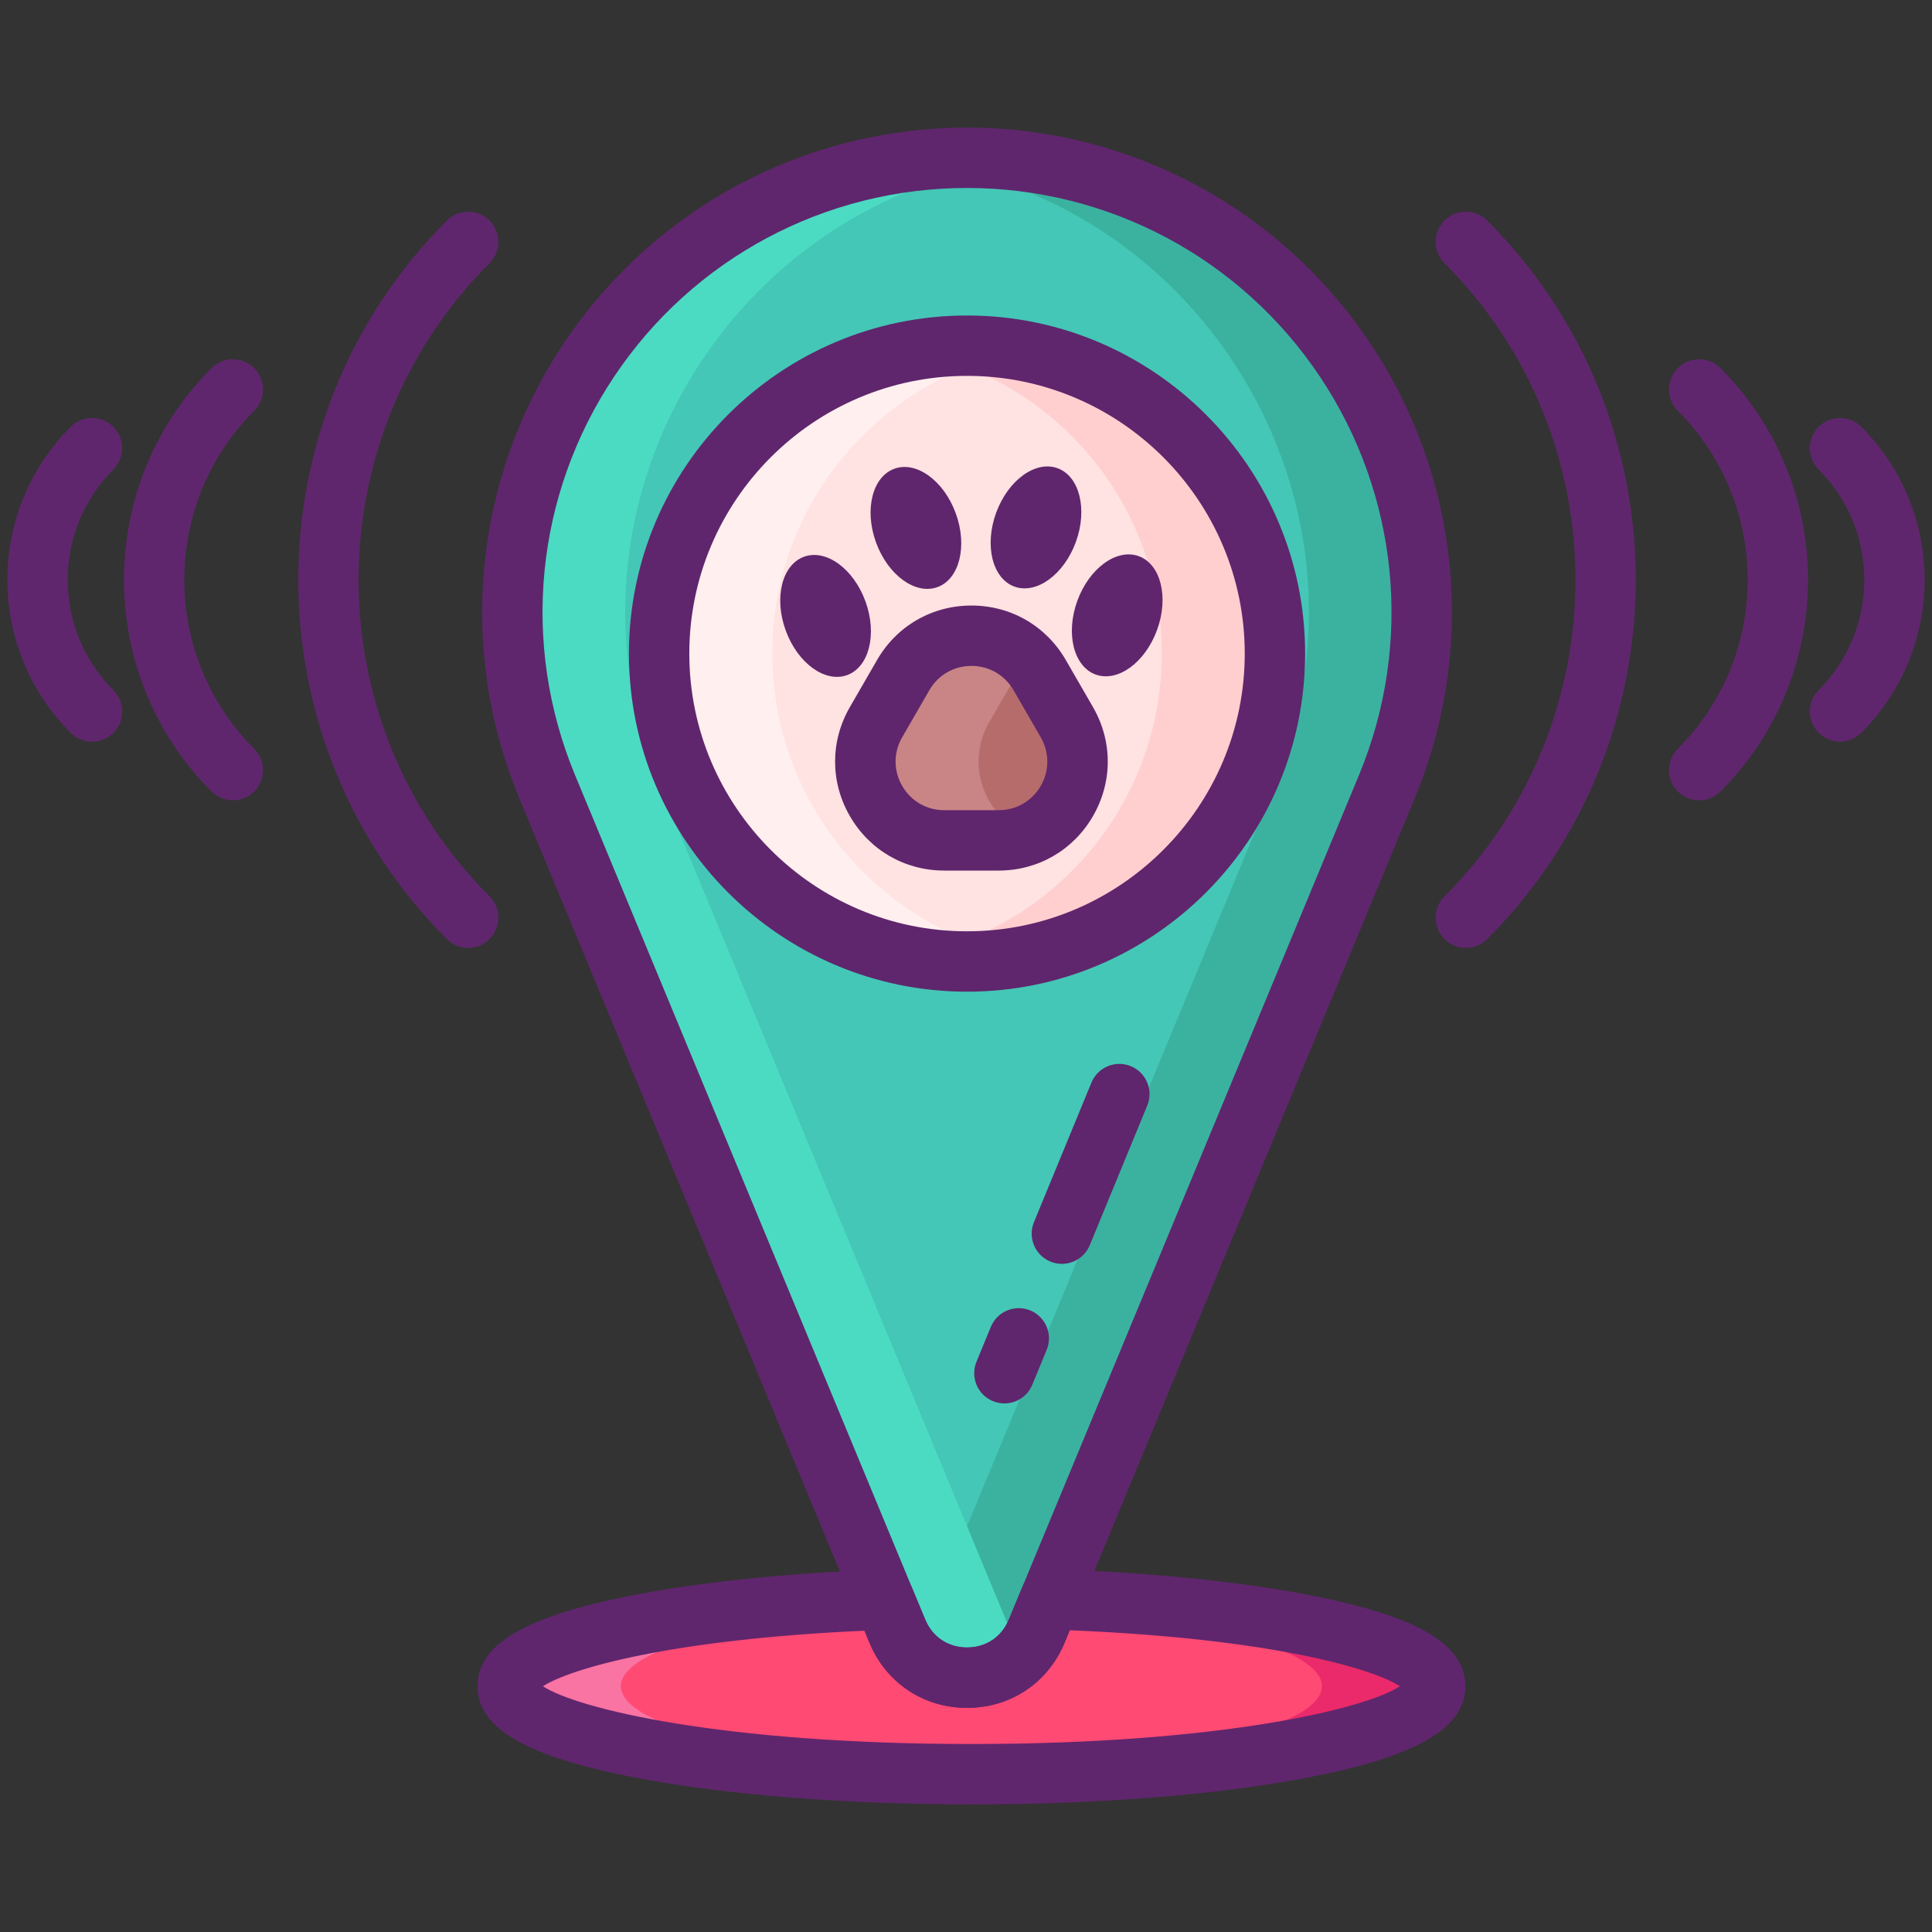 <?xml version="1.0" encoding="utf-8"?>
<!-- Generator: Adobe Illustrator 22.0.0, SVG Export Plug-In . SVG Version: 6.00 Build 0)  -->
<svg version="1.1" id="Icon_Set" xmlns="http://www.w3.org/2000/svg" xmlns:xlink="http://www.w3.org/1999/xlink" x="0px" y="0px"
	 viewBox="0 0 256 256" style="enable-background:new 0 0 256 256;" xml:space="preserve">
<rect x="0" y="0" width="256" height="256" fill="#333333" stroke="none"/>
<style type="text/css">
	.st0{fill:#5FCDFF;}
	.st1{fill:#87828E;}
	.st2{fill:#B76C6C;}
	.st3{fill:#FF4A73;}
	.st4{fill:#73D7F9;}
	.st5{fill:#30B6FF;}
	.st6{fill:#A4A4A5;}
	.st7{fill:#F973A3;}
	.st8{fill:#5F266D;}
	.st9{fill:#FFE2E2;}
	.st10{fill:#FFEFEE;}
	.st11{fill:#796E84;}
	.st12{fill:#3193F3;}
	.st13{fill:#35B1FC;}
	.st14{fill:#307FED;}
	.st15{fill:#FFCFCF;}
	.st16{fill:#EA2A6A;}
	.st17{fill:#44C7B6;}
	.st18{fill:#3BB2A0;}
	.st19{fill:#4BDBC3;}
	.st20{fill:#C98585;}
	.st21{fill:#965959;}
	.st22{fill:#FFBB98;}
	.st23{fill:#FFCAA6;}
	.st24{fill:#FFAA80;}
	.st25{fill:#F9D335;}
	.st26{fill:#F2C300;}
	.st27{fill:#F9E27D;}
</style>
<g>
	<g>
		<g>
			<g>
				<ellipse class="st3" cx="128.72" cy="223.425" rx="61.448" ry="11.667"/>
			</g>
			<g>
				<path class="st7" d="M136.22,235.01c-2.46,0.05-4.96,0.08-7.5,0.08c-33.94,0-61.45-5.22-61.45-11.66
					c0-6.45,27.51-11.67,61.45-11.67c2.54,0,5.04,0.03,7.5,0.08c-30.4,0.71-53.95,5.62-53.95,11.59
					C82.27,229.39,105.82,234.3,136.22,235.01z"/>
			</g>
			<g>
				<path class="st16" d="M190.17,223.43c0,6.44-27.51,11.66-61.45,11.66c-2.54,0-5.04-0.03-7.5-0.08
					c30.4-0.71,53.95-5.62,53.95-11.58c0-5.97-23.55-10.88-53.95-11.59c2.46-0.05,4.96-0.08,7.5-0.08
					C162.66,211.76,190.17,216.98,190.17,223.43z"/>
			</g>
			<g>
				<path class="st17" d="M137.375,216.13c-3.411,8.226-15.064,8.226-18.475,0l-35.855-86.472l-10.55-25.443
					c-16.446-39.664,12.704-83.307,55.642-83.307h0h0c42.938,0,72.088,43.643,55.642,83.307l-10.55,25.443L137.375,216.13z"/>
			</g>
			<g>
				<path class="st18" d="M188.44,81.09c0,7.63-1.48,15.45-4.66,23.12l-10.55,25.45l-35.86,86.47c-2.96,7.15-12.14,8.09-16.73,2.81
					c0.69-0.79,1.28-1.73,1.73-2.81l35.86-86.47l10.55-25.45c3.18-7.67,4.66-15.49,4.66-23.12c0-29.45-22.03-55.98-52.8-59.72
					c2.45-0.31,4.95-0.46,7.5-0.46C162.77,20.91,188.44,49.3,188.44,81.09z"/>
			</g>
			<g>
				<path class="st19" d="M133.9,216.13c0.45,1.08,1.04,2.02,1.74,2.81c-4.6,5.28-13.78,4.34-16.74-2.81l-35.86-86.47L72.5,104.21
					c-16.45-39.66,12.7-83.3,55.64-83.3c2.55,0,5.05,0.15,7.5,0.46C96.9,26.08,72.03,66.91,87.5,104.21l10.54,25.45L133.9,216.13z"
					/>
			</g>
			<g>
				<circle class="st9" cx="128.137" cy="86.604" r="40.799"/>
			</g>
			<g>
				<path class="st2" d="M119.679,89.456c4.019-6.96,14.065-6.96,18.084,0c0.035,0.061,3.632,6.29,3.602,6.238
					c4.019,6.96-1.005,15.661-9.042,15.661c-0.07,0-7.264,0-7.203,0c-8.037,0-13.06-8.7-9.042-15.661
					C116.112,95.634,119.709,89.404,119.679,89.456z"/>
			</g>
			<g>
				<path class="st15" d="M168.94,86.6c0,22.54-18.27,40.8-40.8,40.8c-2.56,0-5.07-0.24-7.5-0.69c18.95-3.52,33.3-20.13,33.3-40.11
					c0-19.97-14.35-36.58-33.3-40.1c2.43-0.45,4.94-0.69,7.5-0.69C150.67,45.81,168.94,64.07,168.94,86.6z"/>
			</g>
			<g>
				<path class="st10" d="M135.64,126.71c-2.43,0.45-4.94,0.69-7.5,0.69c-22.54,0-40.8-18.26-40.8-40.8
					c0-22.53,18.26-40.79,40.8-40.79c2.56,0,5.07,0.24,7.5,0.69c-18.96,3.52-33.3,20.13-33.3,40.1
					C102.34,106.58,116.68,123.19,135.64,126.71z"/>
			</g>
			<g>
				<path class="st20" d="M136.22,110.62c-1.19,0.48-2.5,0.74-3.9,0.74h-7.2c-8.04,0-13.06-8.71-9.04-15.67
					c2.211-3.821,1.391-2.4,3.6-6.23c3.58-6.2,11.93-6.88,16.54-2.04c-0.59,0.6-1.1,1.28-1.54,2.04
					c-2.209,3.83-1.389,2.409-3.6,6.23C127.76,101.44,130.61,108.38,136.22,110.62z"/>
			</g>
		</g>
	</g>
	<g>
		<path class="st8" d="M12.191,98.271c-1.024,0-2.047-0.391-2.829-1.172c-11.177-11.178-11.177-29.365,0-40.543
			c1.562-1.562,4.095-1.562,5.657,0c1.562,1.562,1.562,4.095,0,5.657c-8.059,8.059-8.059,21.171,0,29.23
			c1.562,1.562,1.562,4.095,0,5.657C14.238,97.88,13.214,98.271,12.191,98.271z"/>
	</g>
	<g>
		<path class="st8" d="M62.039,125.604c-1.024,0-2.047-0.391-2.829-1.171c-26.25-26.25-26.25-68.961,0-95.211
			c1.562-1.562,4.095-1.562,5.657,0c1.562,1.562,1.562,4.095,0,5.657c-23.131,23.13-23.131,60.766,0,83.896
			c1.562,1.562,1.562,4.095,0,5.657C64.086,125.213,63.062,125.604,62.039,125.604z"/>
	</g>
	<g>
		<path class="st8" d="M225.144,106.047c-1.023,0-2.048-0.391-2.828-1.171c-1.562-1.562-1.562-4.095,0-5.657
			c12.347-12.347,12.347-32.437,0-44.783c-1.562-1.562-1.562-4.095,0-5.657c1.561-1.562,4.096-1.562,5.656,0
			c15.467,15.466,15.467,40.631,0,56.098C227.191,105.657,226.167,106.047,225.144,106.047z"/>
	</g>
	<g>
		<path class="st8" d="M243.809,98.271c-1.023,0-2.048-0.391-2.828-1.171c-1.562-1.562-1.562-4.095,0-5.657
			c8.059-8.059,8.059-21.171,0-29.229c-1.562-1.562-1.562-4.095,0-5.657c1.561-1.562,4.096-1.562,5.656,0
			c11.178,11.178,11.178,29.366,0,40.544C245.856,97.88,244.832,98.271,243.809,98.271z"/>
	</g>
	<g>
		<path class="st8" d="M194.235,125.604c-1.023,0-2.048-0.391-2.828-1.171c-1.562-1.562-1.562-4.095,0-5.657
			c23.13-23.13,23.13-60.766,0-83.896c-1.562-1.562-1.562-4.095,0-5.657c1.561-1.562,4.096-1.562,5.656,0
			c26.25,26.25,26.25,68.961,0,95.211C196.283,125.213,195.259,125.604,194.235,125.604z"/>
	</g>
	<g>
		<path class="st8" d="M128.72,239.09c-16.658,0-32.354-1.238-44.198-3.485c-14.697-2.789-21.251-6.544-21.251-12.175
			c0-5.142,5.369-8.653,17.407-11.386c9.339-2.12,22.248-3.565,36.349-4.072c1.667-0.05,3.196,0.921,3.837,2.462l1.73,4.16
			c0.963,2.324,3.034,3.708,5.542,3.708s4.579-1.384,5.54-3.704l1.739-4.207c0.636-1.54,2.178-2.513,3.826-2.47
			c14.371,0.466,27.562,1.898,37.141,4.034c8.282,1.846,17.789,4.818,17.789,11.474c0,5.631-6.555,9.386-21.252,12.175
			C161.074,237.852,145.378,239.09,128.72,239.09z M71.941,223.437c4.503,2.965,23.705,7.653,56.778,7.653
			c33.08,0,52.283-4.689,56.782-7.655c-3.578-2.322-17.025-6.318-43.758-7.416l-0.678,1.639c-2.21,5.333-7.164,8.645-12.932,8.645
			c-5.767,0-10.722-3.311-12.93-8.641l-0.658-1.583C88.57,217.241,75.465,221.162,71.941,223.437z M186.354,224.168h0.01H186.354z"
			/>
	</g>
	<g>
		<path class="st8" d="M128.137,226.3C128.137,226.3,128.137,226.3,128.137,226.3c-5.768,0-10.724-3.31-12.932-8.638L68.8,105.747
			c-8.236-19.864-6.023-42.399,5.921-60.281c11.943-17.882,31.912-28.558,53.416-28.558c21.504,0,41.473,10.676,53.417,28.558
			c11.943,17.882,14.157,40.417,5.921,60.281L141.07,217.662l0,0C138.86,222.99,133.905,226.3,128.137,226.3z M128.137,24.908
			c-18.826,0-36.308,9.346-46.764,25.001c-10.456,15.655-12.394,35.383-5.184,52.773l46.405,111.915
			c0.961,2.318,3.033,3.702,5.542,3.702s4.582-1.384,5.542-3.702l46.404-111.915c7.211-17.39,5.273-37.118-5.183-52.773
			C164.445,34.254,146.963,24.908,128.137,24.908z M137.375,216.13h0.01H137.375z"/>
	</g>
	<g>
		<path class="st8" d="M30.856,106.047c-1.024,0-2.047-0.391-2.829-1.171c-15.466-15.466-15.466-40.631,0-56.098
			c1.562-1.562,4.095-1.562,5.657,0c1.562,1.562,1.562,4.095,0,5.657c-12.347,12.347-12.347,32.437,0,44.783
			c1.562,1.562,1.562,4.095,0,5.657C32.904,105.657,31.88,106.047,30.856,106.047z"/>
	</g>
	<g>
		<path class="st8" d="M128.137,131.403c-24.702,0-44.799-20.097-44.799-44.799s20.097-44.799,44.799-44.799
			c24.702,0,44.798,20.097,44.798,44.799S152.839,131.403,128.137,131.403z M128.137,49.805c-20.291,0-36.799,16.508-36.799,36.799
			s16.508,36.799,36.799,36.799c20.291,0,36.798-16.508,36.798-36.799S148.428,49.805,128.137,49.805z"/>
	</g>
	<g>
		<path class="st8" d="M132.321,115.355h-7.203c-5.221,0-9.896-2.699-12.506-7.22c-2.61-4.521-2.61-9.92,0-14.441l3.602-6.238
			c2.61-4.521,7.285-7.22,12.505-7.22c5.221,0,9.896,2.699,12.506,7.22l3.602,6.238c2.61,4.521,2.61,9.92,0,14.441
			S137.542,115.355,132.321,115.355z M128.72,88.236c-2.328,0-4.413,1.204-5.577,3.22c0,0,0,0,0,0l-3.601,6.238
			c-1.165,2.017-1.165,4.424,0,6.441c1.164,2.016,3.249,3.22,5.578,3.22h7.203c2.328,0,4.414-1.204,5.578-3.22s1.164-4.424,0-6.441
			l-3.602-6.238C133.134,89.44,131.048,88.236,128.72,88.236z M119.678,89.457h0.01H119.678z"/>
	</g>
	<g>
		
			<ellipse transform="matrix(0.94 -0.342 0.342 0.94 -16.6 45.714)" class="st8" cx="121.327" cy="69.928" rx="5.623" ry="8.344"/>
	</g>
	<g>
		
			<ellipse transform="matrix(0.94 -0.342 0.342 0.94 -21.308 42.324)" class="st8" cx="109.361" cy="81.585" rx="5.623" ry="8.344"/>
	</g>
	<g>
		
			<ellipse transform="matrix(0.342 -0.94 0.94 0.342 24.6 174.989)" class="st8" cx="137.255" cy="69.928" rx="8.344" ry="5.623"/>
	</g>
	<g>
		
			<ellipse transform="matrix(0.342 -0.94 0.94 0.342 20.725 192.769)" class="st8" cx="148.014" cy="81.585" rx="8.344" ry="5.623"/>
	</g>
	<g>
		<path class="st8" d="M133.087,185.961c-0.507,0-1.022-0.097-1.521-0.302c-2.043-0.841-3.018-3.179-2.177-5.221l1.903-4.624
			c0.84-2.043,3.178-3.019,5.222-2.176c2.043,0.841,3.018,3.179,2.177,5.221l-1.903,4.624
			C136.152,185.027,134.66,185.961,133.087,185.961z M140.701,167.467c-0.507,0-1.022-0.097-1.521-0.302
			c-2.042-0.841-3.017-3.179-2.175-5.222l7.615-18.494c0.841-2.042,3.172-3.018,5.222-2.176c2.042,0.841,3.017,3.179,2.175,5.222
			l-7.615,18.494C143.766,166.534,142.274,167.467,140.701,167.467z"/>
	</g>
</g>
</svg>
